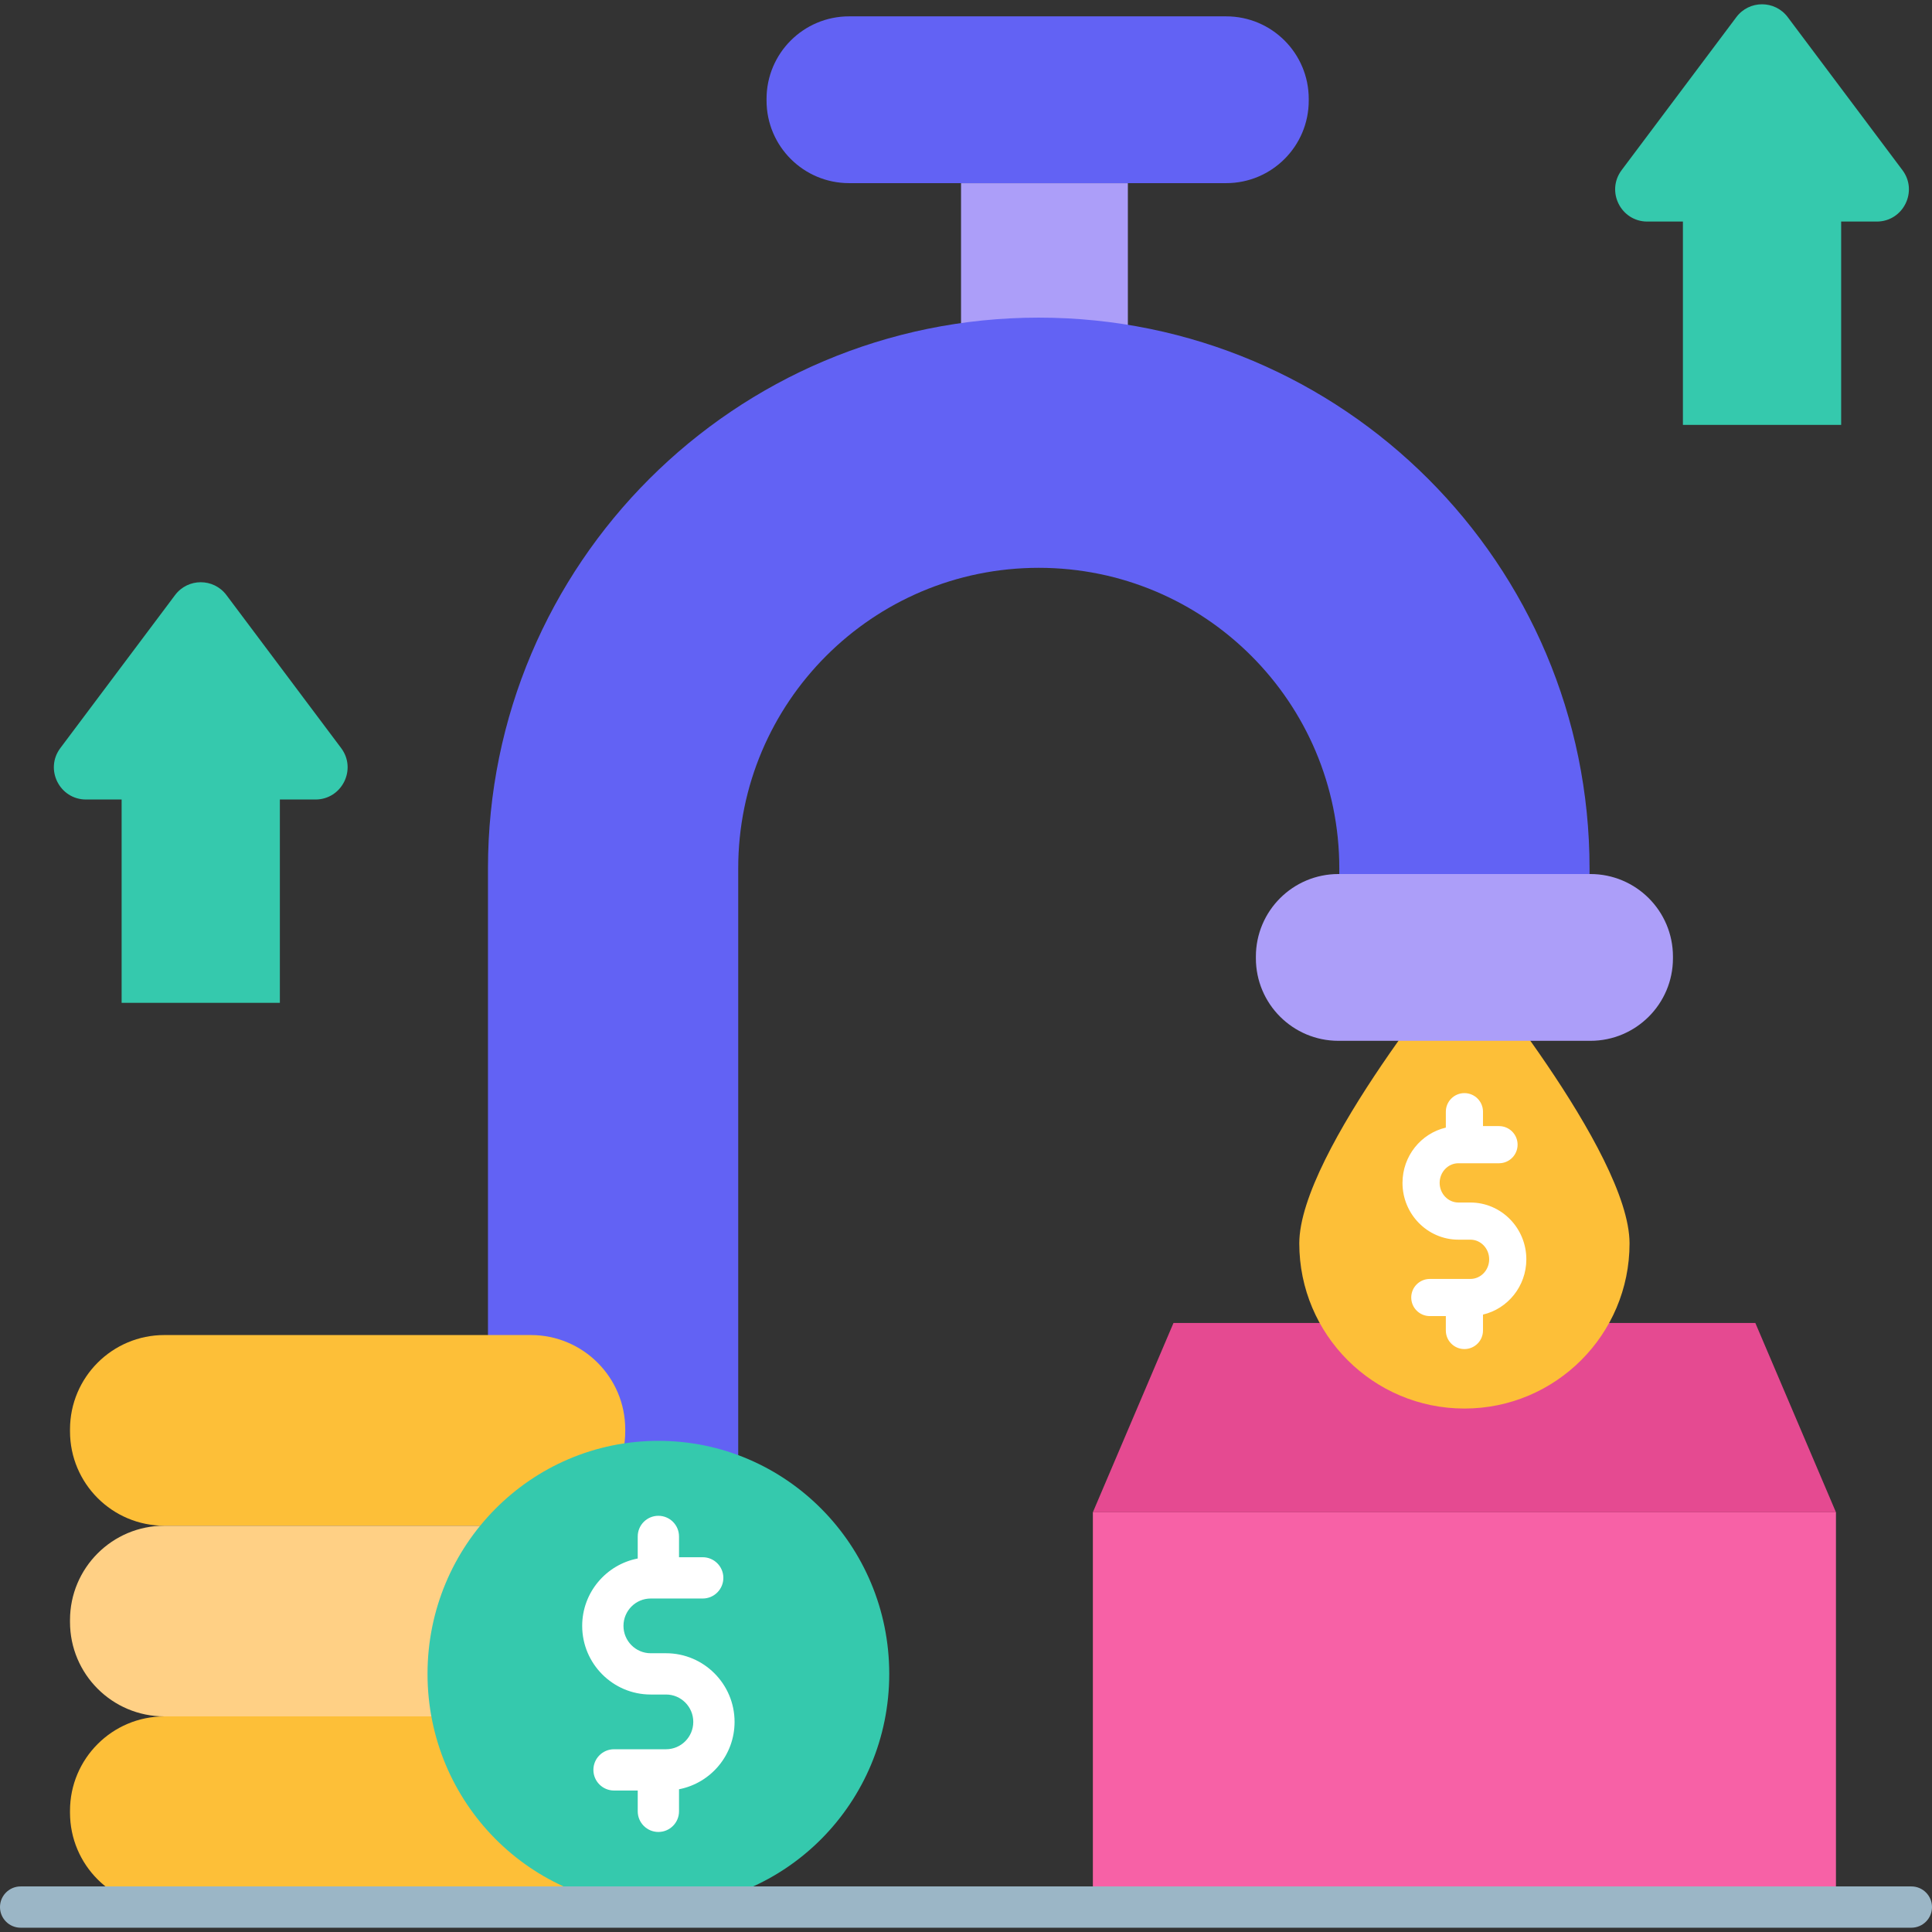 <svg id="Layer_1" enable-background="new 0 0 468 468" height="512" viewBox="0 0 468 468" width="512" xmlns="http://www.w3.org/2000/svg"><rect x="0" y="0" width="468" height="468" fill="#333333" stroke="none"/><g><g><g><g><path d="m264.734 366.32h180v95.641h-180z" fill="#f761a6"/></g><g><path d="m444.734 366.32h-180l19.526-45.846h140.948z" fill="#e54a91"/></g></g><g><path d="m394.734 301.2c0-22.091-40-70-40-70s-40 47.909-40 70 17.909 40 40 40c22.092 0 40-17.908 40-40z" fill="#fdbf38"/></g><g><path d="m369.734 305.049c0-7.585-6.078-13.756-13.548-13.756h-2.903c-2.508 0-4.548-2.133-4.548-4.755 0-2.623 2.041-4.756 4.548-4.756h9.833c2.485 0 4.5-2.015 4.5-4.5s-2.015-4.5-4.5-4.5h-3.881v-3.489c0-2.485-2.015-4.5-4.5-4.5s-4.5 2.015-4.5 4.5v3.853c-6.005 1.41-10.5 6.872-10.5 13.392 0 7.585 6.078 13.755 13.548 13.755h2.903c2.508 0 4.548 2.133 4.548 4.756s-2.041 4.756-4.548 4.756h-9.833c-2.485 0-4.5 2.015-4.5 4.5s2.015 4.5 4.5 4.5h3.881v3.488c0 2.485 2.015 4.5 4.5 4.5s4.5-2.015 4.5-4.5v-3.852c6.006-1.41 10.5-6.873 10.5-13.392z" fill="#fff"/></g><g><g><path d="m232.798 44.38h40.412v41.413h-40.412z" fill="#ac9ef9"/></g><g><path d="m297.025 3.961h-91.34c-11.046 0-20 8.954-20 20v.403c0 11.046 8.954 20 20 20h91.34c11.046 0 20-8.954 20-20v-.403c0-11.046-8.954-20-20-20z" fill="#6262f4"/></g><g><path d="m178.822 461.961h-60.618v-251.63c0-73.67 59.734-133.39 133.42-133.39 73.686 0 133.42 59.721 133.42 133.39v22.281h-60.618v-22.281c0-40.198-32.594-72.785-72.802-72.785-40.207 0-72.802 32.587-72.802 72.785z" fill="#6262f4"/></g><g><path d="m385.25 252.124h-61.031c-11.046 0-20-8.954-20-20v-.403c0-11.046 8.954-20 20-20h61.031c11.046 0 20 8.954 20 20v.403c0 11.046-8.955 20-20 20z" fill="#ac9ef9"/></g></g></g><g><g><path d="m39.822 323.396h88.772c12.627 0 22.864 10.236 22.864 22.864v.461c0 12.627-10.236 22.864-22.864 22.864h-88.772c-12.627 0-22.864-10.236-22.864-22.864v-.461c.001-12.628 10.237-22.864 22.864-22.864z" fill="#fdbf38"/></g><g><path d="m39.822 415.773h88.772c12.627 0 22.864 10.236 22.864 22.864v.461c0 12.627-10.236 22.864-22.864 22.864h-88.772c-12.627 0-22.864-10.236-22.864-22.864v-.461c.001-12.628 10.237-22.864 22.864-22.864z" fill="#fdbf38"/></g><g><path d="m39.822 369.584h88.772c12.627 0 22.864 10.236 22.864 22.864v.461c0 12.627-10.236 22.864-22.864 22.864h-88.772c-12.627 0-22.864-10.236-22.864-22.864v-.461c.001-12.627 10.237-22.864 22.864-22.864z" fill="#ffd085"/></g></g><g><g><ellipse cx="159.484" cy="405.474" fill="#35c9ad" rx="55.923" ry="56.452"/></g><path d="m177.939 417.102c0-9.169-7.444-16.628-16.595-16.628h-3.721c-3.636 0-6.594-2.974-6.594-6.628s2.958-6.628 6.594-6.628h12.6c2.761 0 5-2.239 5-5s-2.239-5-5-5h-5.74v-5.036c0-2.761-2.239-5-5-5s-5 2.239-5 5v5.344c-7.653 1.476-13.455 8.228-13.455 16.321 0 9.169 7.444 16.628 16.594 16.628h3.721c3.636 0 6.595 2.974 6.595 6.628s-2.958 6.628-6.595 6.628h-12.6c-2.761 0-5 2.239-5 5s2.239 5 5 5h5.74v5.036c0 2.761 2.239 5 5 5s5-2.239 5-5v-5.344c7.654-1.476 13.456-8.228 13.456-16.321z" fill="#fff"/></g><g><g id="XMLID_13_"><path d="m460.838 41.21-27.784-37.056c-3.113-4.152-9.336-4.154-12.449-.003-7.274 9.702-19.385 25.855-27.788 37.062-3.849 5.133-.185 12.457 6.228 12.457h8.618v49.255h38.331v-49.255h8.617c6.414 0 10.076-7.327 6.227-12.46z" fill="#35c9ad"/></g><g id="XMLID_12_"><path d="m82.637 181.21-27.784-37.056c-3.113-4.152-9.336-4.154-12.449-.003-7.274 9.702-19.385 25.855-27.788 37.062-3.849 5.133-.185 12.456 6.228 12.456h8.618v49.255h38.331v-49.254h8.617c6.414 0 10.076-7.327 6.227-12.46z" fill="#35c9ad"/></g></g><g><path d="m463 466.961h-458c-2.761 0-5-2.239-5-5s2.239-5 5-5h458c2.761 0 5 2.239 5 5s-2.239 5-5 5z" fill="#9bb6c6"/></g></g></svg>